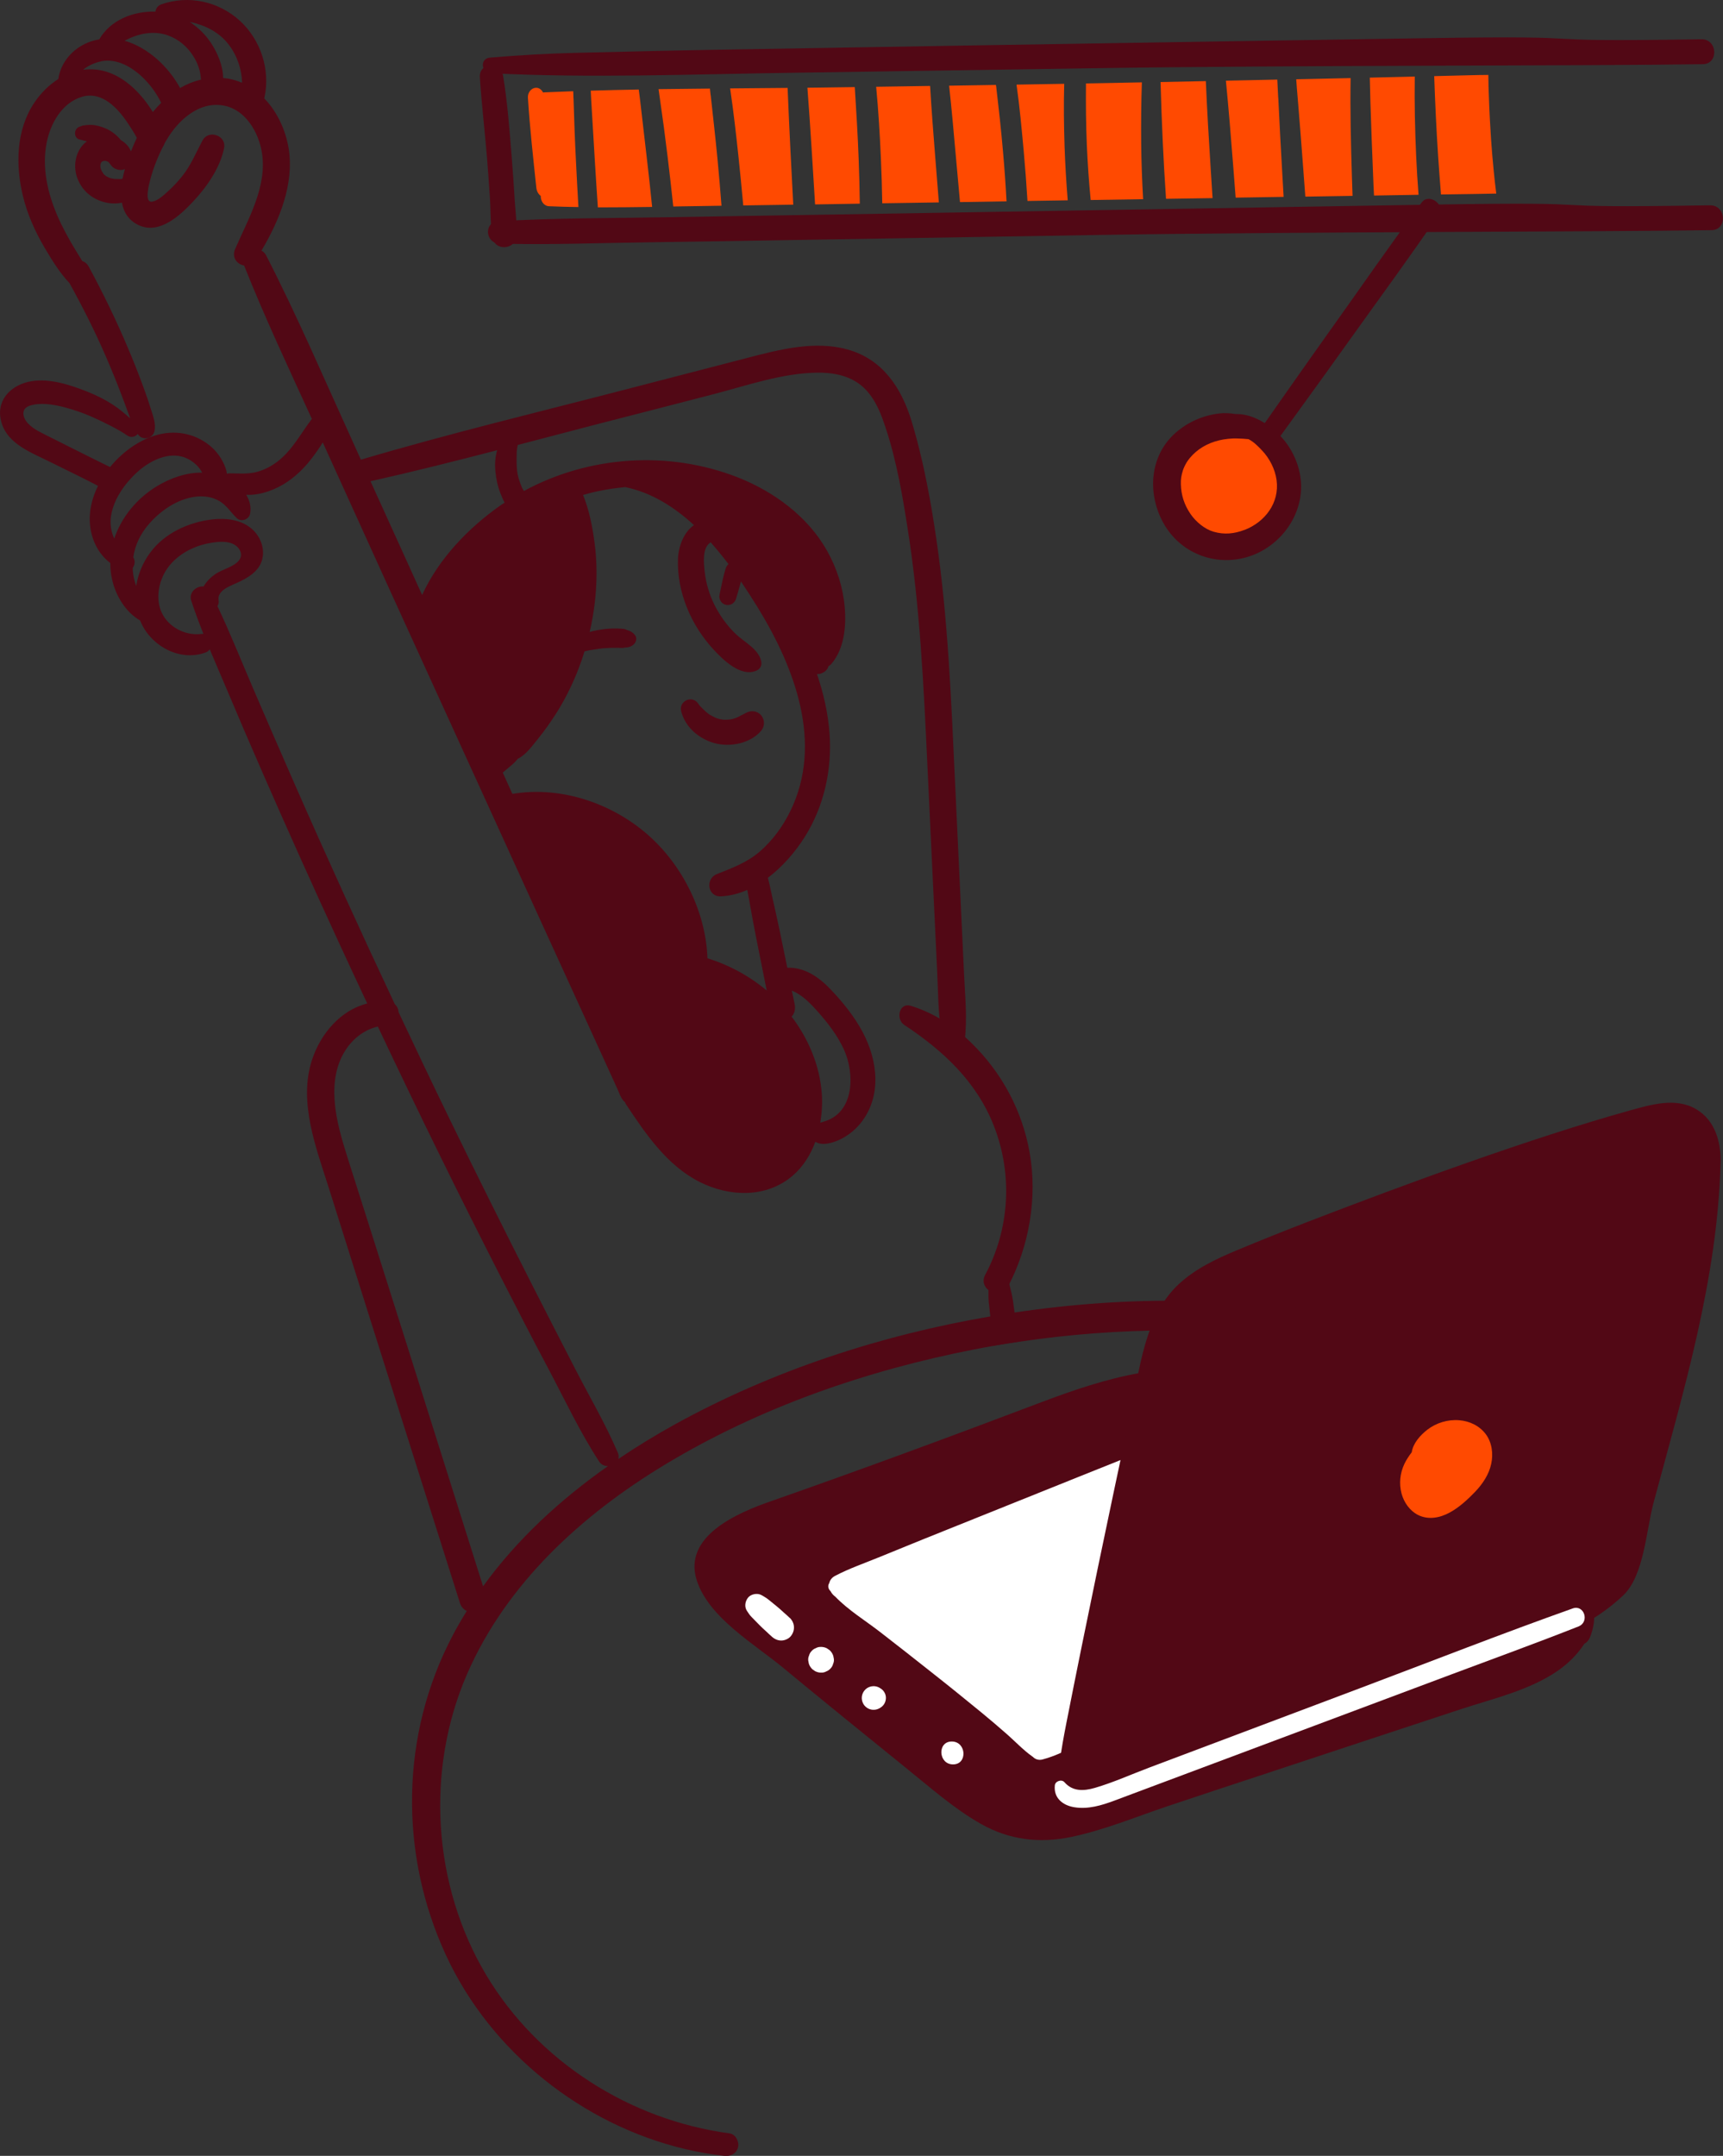 <?xml version="1.0" encoding="UTF-8"?>
<svg id="Layer_2" xmlns="http://www.w3.org/2000/svg" viewBox="0 0 273.96 342.65">
  <rect x="0" y="0" width="273.96" height="342.65" fill="#333333" stroke="none"/>
  <defs>
    <style>
      .cls-1 {
        fill: #fff;
      }

      .cls-2 {
        fill: #ff4a01;
      }

      .cls-3 {
        fill: #520815;
      }
    </style>
  </defs>
  <g id="Layer_1-2" data-name="Layer_1">
    <g>
      <path class="cls-3" d="M163.72,183.22c-1.18-6.7-4.42-12.74-9.3-17.49-2.73-2.66-5.93-4.73-9.58-5.86-1.89-.59-2.45,2.11-1.06,3.03,6.17,4.08,11.49,9,14.24,16.03,3.03,7.71,2.53,16.39-1.37,23.68-1.24,2.32,2.42,4.19,3.64,1.85,3.35-6.41,4.69-14.1,3.43-21.23Z"/>
      <path class="cls-3" d="M161.97,213.24c-1.33.19-2.68.41-4,.64-.15-.75-.19-1.54-.27-2.29s-.16-1.49-.23-2.25c-.01-.11-.25-2.32-.25-2.32-.07-.66-.05-1.32-.05-1.99v-.35c0-.85.54-1.59,1.39-1.75.77-.14,1.73.31,1.92,1.13.21.89.45,1.76.58,2.65.09.64.18,1.28.26,1.91.02.11.04.21.05.32l.32,2.32c.09.65.24,1.33.27,1.98Z"/>
      <path class="cls-3" d="M253.39,258.09c-.09.7-.29,1.42-.58,2.14-.2.49-.52.83-.9,1.03-1.05,1.62-2.47,3.06-4.1,4.2-4.54,3.19-10.39,4.5-15.58,6.21-10.39,3.43-20.77,6.84-31.16,10.29-5.15,1.7-10.31,3.39-15.45,5.12-5.04,1.7-10.12,3.81-15.34,4.89-5.01,1.03-9.78.47-14.27-2.06-4.33-2.44-8.15-5.86-12.02-8.97-4.15-3.34-15.28-12.38-19.36-15.78-4.54-3.79-11.92-8.01-13.84-13.97-2.26-7.04,6.51-10.75,11.7-12.56,14.47-5.06,28.77-10.35,43.1-15.77,10.11-3.83,20.99-7.13,31.8-4.26,4.99,1.32,16.66,9.29,21.13,11.83,4.92,2.8,9.75,5.72,14.62,8.6,4.69,2.77,9.57,5.36,14.1,8.4,1.38.92,2.68,2.03,3.72,3.31,1.75,2.1,2.82,4.62,2.44,7.36Z"/>
      <path class="cls-1" d="M234.6,248.4c-6.81,3.45-13.57,6.99-20.49,10.21-3.46,1.6-6.94,3.16-10.45,4.65-1.75.74-3.51,1.49-5.28,2.19-1.29.51-2.62.87-3.95,1.25-1.41.66-2.83,1.32-4.24,1.98-4.06,1.88-8.11,3.77-12.17,5.65-1.95.9-3.9,1.8-5.87,2.68-2.07.92-4.2,2.07-6.4,2.64-.63.16-1.17-.05-1.52-.42-.04-.03-.08-.05-.12-.08-1.42-1.01-2.67-2.34-3.97-3.49-1.32-1.17-2.68-2.31-4.03-3.43-2.66-2.18-5.34-4.35-8.05-6.48-2.7-2.13-5.4-4.27-8.13-6.37-2.32-1.8-5.05-3.46-7.12-5.61-.32-.23-.58-.53-.75-.87-.04-.04-.08-.08-.12-.13-.33-.42-.29-.84-.08-1.17.1-.44.38-.85.91-1.13,2.28-1.2,4.78-2.05,7.16-3.03,2.31-.95,4.63-1.89,6.95-2.83,8.27-3.32,16.54-6.63,24.81-9.96,4.18-1.67,8.35-3.35,12.53-5.02,4.16-1.67,8.3-3.55,12.54-5,.39-.13.81-.13,1.19-.02.49-.27,1.08-.35,1.65-.06,6.07,3.06,11.81,6.75,17.67,10.2,5.86,3.45,12.07,6.56,17.6,10.52.98.7.79,2.6-.27,3.13Z"/>
      <path class="cls-3" d="M273.57,184.8c-.45,18.38-5.92,36.44-10.65,54.03-1.15,4.26-1.5,11.57-4.8,14.71-1.63,1.55-3.44,2.89-5.36,4.04-.68.4-1.37.79-2.07,1.15-5.3,2.76-11.03,4.55-16.67,6.5-6.94,2.41-13.88,4.8-20.82,7.21-7.02,2.44-14.05,4.86-21.06,7.3-3.48,1.2-6.95,2.39-10.43,3.56-3.52,1.2-7.08,2.71-10.72,3.48-1.61.34-2.83-.75-2.67-2.39.1-1.06.24-2.12.36-3.2-.16-.32-.23-.71-.17-1.17.26-2.06.64-4.09,1.04-6.14,3.24-16.44,6.69-32.86,10.19-49.25,1.46-6.89,2.21-15.45,7.69-20.54,2.69-2.48,5.97-4.02,9.31-5.41,3.76-1.57,7.54-3.08,11.33-4.54,15.18-5.86,35.39-13.28,51.06-17.64,3.36-.93,7.31-2.13,10.56-.21,3.01,1.76,3.97,5.22,3.89,8.53Z"/>
      <path class="cls-1" d="M125.58,257.16c-.31-.31-.65-.6-.98-.89-.34-.31-.67-.62-1.03-.91-.34-.28-.69-.56-1.03-.84-.23-.19-.45-.37-.7-.54-.25-.17-.51-.31-.77-.46-.34-.19-.76-.22-1.13-.15-.36.07-.74.24-.98.53-.49.59-.64,1.49-.18,2.15.12.18.24.36.36.53.21.29.48.54.73.8.32.33.64.66.96.98.31.32.64.61.97.91.33.31.66.63,1.01.93.42.35.95.57,1.51.54.49-.03,1.08-.28,1.4-.67.74-.89.69-2.1-.13-2.92Z"/>
      <path class="cls-1" d="M132.49,263.17c-.11-.34-.3-.63-.56-.88-.15-.1-.3-.21-.45-.31-.33-.17-.68-.24-1.05-.22-.27,0-.52.08-.75.21-.25.09-.46.24-.64.45-.2.2-.33.44-.4.71-.11.25-.16.51-.13.79.03.17.06.34.1.51.11.34.3.63.56.88.15.1.3.21.45.31.33.17.68.24,1.05.22.27,0,.52-.08.75-.21.25-.09.46-.25.64-.45.2-.2.33-.44.4-.71.11-.25.16-.51.13-.79-.03-.17-.06-.34-.1-.51Z"/>
      <path class="cls-1" d="M140.58,268.91c-.17-.27-.41-.48-.69-.63-.04-.03-.09-.06-.13-.08-.3-.15-.62-.22-.96-.2-.33.02-.63.12-.91.29-.28.18-.5.43-.66.73-.15.3-.22.62-.2.96.02.33.12.63.29.91.18.28.43.5.73.66.3.15.62.22.96.2.33-.02.63-.12.91-.29.04-.03.08-.05.12-.08.54-.34.85-.97.82-1.61-.02-.31-.11-.6-.28-.86Z"/>
      <path class="cls-1" d="M151.33,276.79c-2.34,0-2.13,3.64.21,3.64s2.13-3.64-.21-3.64Z"/>
      <path class="cls-1" d="M250.07,255.64c-11.32,4.02-22.52,8.42-33.76,12.65-11.17,4.2-22.34,8.42-33.51,12.62-2.88,1.08-5.76,2.39-8.71,3.25-1.79.52-3.54.59-4.84-.9-.45-.52-1.47-.17-1.53.5-.21,1.99,1.23,3.18,3.11,3.48,2.18.35,4.3-.29,6.32-1.04l17.82-6.67c11.96-4.47,23.92-8.95,35.87-13.43,6.72-2.52,13.47-4.96,20.15-7.6,1.79-.71.91-3.51-.93-2.86Z"/>
      <path class="cls-2" d="M237.11,232.64c-.35,1.69-1.35,3.18-2.52,4.42-1.2,1.25-2.59,2.54-4.12,3.36-1.54.83-3.36,1.18-4.99.37-1.32-.66-2.25-2-2.63-3.4-.42-1.59-.25-3.24.45-4.72.32-.67.73-1.28,1.17-1.85.21-1.44,1.35-2.7,2.47-3.58,1.43-1.1,3.27-1.66,5.08-1.51,1.65.13,3.21.87,4.22,2.21.99,1.32,1.21,3.13.87,4.71Z"/>
      <g>
        <path class="cls-3" d="M113.57,118.1c2.46.71,5.7.07,7.42-1.91.62-.71.65-1.76.04-2.49-.63-.75-1.62-.84-2.46-.38-.09.05-.19.1-.28.16-.36.18-.66.31-.93.48-.14.06-.24.1-.34.14-.2.07-.41.14-.61.19-.03,0-.19.04-.27.05-.31.04-.52.05-.73.05-.12,0-.24,0-.36,0-.24-.03-.47-.07-.69-.12-.1-.02-.2-.05-.29-.08-.02,0-.07-.02-.11-.04-.05-.02-.1-.04-.11-.04-.12-.05-.23-.1-.35-.16-.18-.09-.36-.19-.53-.29-.09-.05-.17-.1-.26-.15-.37-.29-.69-.57-.99-.88-.14-.14-.28-.28-.42-.42-.14-.18-.22-.29-.29-.39-.98-1.42-3.15-.38-2.69,1.28.69,2.54,2.79,4.29,5.26,5.01Z"/>
        <path class="cls-3" d="M217.51,209.92c-4.69-1.27-9.57-1.86-14.4-2.35-4.79-.48-9.6-.76-14.42-.82-9.16-.14-18.31.5-27.37,1.86-.33.04-.65.09-.98.14-.96.15-1.92.31-2.89.48-17.44,2.99-34.62,8.6-50.13,17.15-3.06,1.69-6.07,3.53-9.01,5.51.09-.29.09-.63-.07-.99-1.95-4.56-4.5-8.9-6.77-13.3-2.24-4.37-4.5-8.73-6.72-13.11-4.45-8.75-8.83-17.54-13.13-26.36-2.79-5.73-5.52-11.47-8.24-17.24-.03-.49-.23-.96-.6-1.28-5.47-11.63-10.81-23.34-15.98-35.11-2.2-5.01-4.38-10.03-6.54-15.05-1.88-4.38-3.65-8.81-5.69-13.12.17-.23.25-.54.19-.92-.27-1.55,1.81-2.27,2.94-2.78,1.61-.74,3.36-1.71,3.93-3.51.59-1.88-.23-3.97-1.73-5.18-1.7-1.37-4-1.63-6.11-1.39-3.78.43-7.64,2.18-9.93,5.31-1.15,1.56-1.92,3.4-2.2,5.28-.29-.78-.49-1.61-.55-2.52,0-.12,0-.25,0-.37.34-.47.42-1.18.08-1.67.27-1.94,1.15-3.75,2.47-5.27,1.83-2.12,4.47-3.96,7.31-4.35,1.36-.19,2.73-.02,3.92.68,1.11.64,1.82,1.8,2.73,2.69.7.7,1.98.25,2.15-.7.2-1.1-.08-2.11-.63-2.99,2.3.13,4.81-.87,6.59-2.09,1.45-.99,2.74-2.27,3.81-3.67.61-.8,1.23-1.66,1.78-2.56,3.72,8.19,7.43,16.36,11.15,24.54,7.99,17.52,15.99,35.02,23.97,52.54,2.22,4.85,4.44,9.7,6.65,14.55l3.43,7.51c.56,1.21,1.11,2.43,1.66,3.64.28.6.49,1.31.92,1.82.08.09.17.16.25.23.05.13.12.26.2.39,3.13,4.71,6.53,9.73,11.74,12.34,4.73,2.37,10.62,2.55,14.78-1.05,1.65-1.43,2.82-3.31,3.57-5.36.48.29,1.11.39,1.67.32,2.11-.26,4.21-1.64,5.53-3.28,3.41-4.26,2.74-9.95.31-14.5-1.34-2.51-3.21-4.81-5.18-6.86-1.82-1.9-4.1-3.44-6.79-3.34-.39-1.88-.78-3.77-1.16-5.65-.39-1.87-.81-3.74-1.23-5.59-.22-.99-.42-2.03-.7-3.05,2.39-1.8,4.42-4.2,5.88-6.52,3.05-4.85,4.34-10.69,3.93-16.39-.23-3.25-.96-6.41-2-9.48.23.01.46,0,.66-.09.45-.16.87-.46,1.08-.91.03-.09.06-.17.09-.26.15-.07.29-.17.41-.3,2.1-2.38,2.44-6.04,2.17-9.08-.27-3.16-1.26-6.2-2.81-8.96-3.07-5.46-8.49-9.43-14.25-11.68-10.99-4.29-23.64-3.42-33.95,2.19-.05-.09-.1-.17-.15-.26-.06-.11-.12-.22-.18-.33-.01-.03-.02-.07-.04-.11-.18-.44-.35-.89-.48-1.36-.06-.21-.11-.43-.16-.68-.03-.19-.05-.33-.07-.47-.11-.92-.09-1.86-.07-2.8,0-.27,0-.21.04-.52.03-.23.06-.45.11-.67.01-.04.02-.08.03-.12,4.09-1.07,8.18-2.14,12.27-3.21,2.83-.73,5.65-1.46,8.48-2.18,1.68-.44,3.36-.87,5.04-1.3,1.76-.46,3.54-.92,5.3-1.37,5.36-1.39,10.9-3.35,16.48-3.43,2.23-.04,4.54.34,6.42,1.58,2.01,1.33,3.2,3.55,4,5.75.63,1.72,1.17,3.51,1.64,5.3.38,1.49.72,3.01,1.03,4.52.51,2.51.92,5.03,1.31,7.52,1.97,12.42,2.56,25,3.15,37.55.35,7.32.7,14.64,1.04,21.97.18,3.66.35,7.33.52,10.98.19,3.73.13,7.52.93,11.16.39,1.72,3.24,1.53,3.45-.19.43-3.48.06-6.98-.1-10.47-.15-3.33-.31-6.65-.47-9.98l-.96-20.47c-.61-12.99-1.1-26.01-3-38.9-.43-2.93-.91-5.87-1.5-8.79-.3-1.51-.62-3.03-.99-4.52-.42-1.78-.9-3.56-1.43-5.31-1.61-5.29-4.6-9.83-10.17-11.38-5.21-1.46-10.84,0-15.9,1.32-4.64,1.2-9.28,2.41-13.92,3.61-1.5.39-3.02.78-4.52,1.17-.37.1-.74.19-1.11.29-13.99,3.63-28.07,7.01-41.94,11.12-.45-1-.9-2-1.36-3.01-4.49-9.86-8.77-19.85-13.72-29.49-.18-.35-.44-.58-.73-.72,2.87-4.84,5.24-10.64,4.32-16.27-.48-2.9-1.81-5.81-3.88-7.94.02-.06.04-.12.05-.18.93-4.39-.6-9.1-3.91-12.14C34.75.21,29.98-.83,25.65.69c-.52.18-.87.64-.94,1.16-3.52-.11-7.17,1.35-8.93,4.41-.59.1-1.18.25-1.77.49-2.5,1.01-4.36,3.19-4.74,5.81-1.5.95-2.82,2.27-3.83,3.79-2.89,4.3-2.98,9.9-1.8,14.78.7,2.93,1.95,5.7,3.48,8.29,1.13,1.91,2.37,3.93,3.92,5.57,2.13,3.83,4.1,7.76,5.84,11.78.91,2.1,1.77,4.23,2.58,6.37.38,1,.75,2,1.12,3.01.04.12.08.23.12.35-.82-.75-1.67-1.46-2.61-2.08-1.32-.88-2.73-1.58-4.2-2.17-2.72-1.07-5.89-2.13-8.84-1.67-3.02.47-5.57,2.73-4.95,6.01.69,3.66,4.31,5.1,7.3,6.55,1.85.9,3.71,1.82,5.56,2.74.87.42,1.73.89,2.62,1.34-1,2.01-1.5,4.22-1.25,6.36.27,2.4,1.39,4.53,3.21,5.91,0,.83.07,1.67.26,2.51.55,2.58,2.12,5.26,4.47,6.61.08.2.17.39.26.58,1.79,3.67,6.19,5.95,10.14,4.52.3-.1.52-.28.68-.51.86,2.05,1.74,4.09,2.61,6.13,1.9,4.52,3.84,9.03,5.81,13.53,3.93,8.99,7.96,17.95,12.07,26.86,1.5,3.27,3.03,6.52,4.55,9.77-4.19,1.04-7.4,4.75-8.78,8.96-2.2,6.71.67,14.03,2.69,20.42,4.41,14.01,8.83,28.02,13.27,42.03l7.56,23.87c.21.65.61,1.06,1.09,1.27-.78,1.26-1.54,2.55-2.23,3.87-8.34,15.82-8.56,34.72-1.05,50.91,7.12,15.32,21.69,26.92,38.11,30.77,2,.47,4.04.82,6.08,1.05.99.12,1.95-.31,2.22-1.36.22-.89-.38-2.08-1.37-2.21-15.81-2.13-30.43-11.39-38.66-25.15-8.54-14.28-9.69-32.58-3.06-47.84,6.26-14.4,18.27-25.34,31.52-33.33,15.01-9.06,32.01-14.94,49.17-18.29,1.01-.2,2.02-.38,3.05-.56,1.32-.23,2.67-.45,4-.64,15.79-2.36,31.92-2.4,47.73-.22,2.29.32,4.56.65,6.86.9,2.55.27,3.59-3.29.95-4ZM126.35,159.59c-.15-.72-.3-1.44-.45-2.15,1.56.64,2.82,1.89,3.95,3.15,1.68,1.87,3.31,3.95,4.35,6.25,1.72,3.82,1.69,10.03-3.23,11.43-.17.05-.36.11-.55.17.27-1.56.36-3.16.24-4.69-.33-4.42-2.12-8.66-4.79-12.17.48-.51.63-1.26.48-1.99ZM81.9,121.09c.09-.1.18-.2.27-.3.05-.05.09-.12.13-.18,1.3-.59,2.36-2.11,3.23-3.17,1-1.23,1.93-2.55,2.8-3.89,1.73-2.7,3.11-5.6,4.16-8.64.16-.45.3-.92.44-1.38.17-.04.34-.08.52-.12.28-.06.4-.09.78-.14.69-.11,1.37-.22,2.07-.26.67-.05,1.35-.06,2.02-.05.17.01.34.02.5.02.18.02.36,0,.53-.06.07,0,.11,0,.18-.01.17-.01.33-.03.49-.08.23-.06.43-.16.62-.3.46-.35.72-1.04.34-1.56-.37-.49-.76-.68-1.32-.85-.25-.13-.43-.18-.62-.18-.22-.03-.46-.03-.68-.04-.75-.04-1.49,0-2.24.08-.78.11-1.59.23-2.36.47.71-3.06,1.09-6.22,1.09-9.37,0-1.64-.1-3.28-.32-4.89-.34-2.53-.85-5.13-1.82-7.52.84-.25,1.69-.47,2.56-.64,1.34-.28,2.74-.48,4.16-.61,4.11.85,7.74,3.11,10.91,6.04-1.62,1.12-2.46,3.36-2.54,5.38-.1,2.62.45,5.33,1.43,7.75,1,2.47,2.42,4.68,4.21,6.63,1.54,1.67,4.37,4.45,6.83,3.37.63-.28.9-.82.76-1.5-.41-1.95-2.73-3.05-4.07-4.35-1.39-1.34-2.53-2.94-3.39-4.67-.79-1.6-1.32-3.4-1.52-5.17-.15-1.37-.44-3.89.95-4.7.99,1.11,1.93,2.27,2.83,3.45-.14.13-.26.28-.36.48-.08.16-.13.36-.18.54-.13.43-.25.87-.34,1.3-.19.86-.37,1.71-.55,2.57-.15.69.34,1.49,1.06,1.6.77.13,1.39-.32,1.6-1.06.24-.83.49-1.67.72-2.52.02-.05.02-.09.04-.14.95,1.41,1.85,2.82,2.7,4.19,5.83,9.52,10.43,21.53,5.14,32.31-1.18,2.41-2.77,4.6-4.78,6.36-2.06,1.8-4.42,2.66-6.91,3.65-1.85.75-1.47,3.63.66,3.53,1.45-.06,2.86-.44,4.19-1.02.12.68.26,1.35.37,2.01.34,1.89.68,3.79,1.06,5.68.55,2.77,1.1,5.53,1.66,8.3-2.76-2.31-5.96-4.06-9.42-5.12-.27-7.73-4.31-15.48-10.27-20.3-5.73-4.64-13.47-7.06-20.75-5.83-.51-1.13-1.02-2.26-1.53-3.39.37-.31.74-.62,1.1-.93.29-.24.59-.48.85-.76ZM79.05,71.56c-.34,1.12-.39,2.31-.27,3.47.11,1.13.36,2.27.77,3.32.18.45.4,1.01.68,1.54-.2.14-.42.27-.62.41-5.09,3.56-9.88,8.52-12.49,14.27-2.74-6.03-5.46-12.06-8.21-18.08,6.74-1.51,13.45-3.2,20.13-4.93ZM31.27,3.76c1.53.44,2.99,1.19,4.18,2.31,1.87,1.78,2.97,4.45,3.04,7.09-.71-.3-1.45-.54-2.25-.67-.26-.04-.51-.07-.77-.09.02-1.9-.91-4.02-1.85-5.46-.89-1.38-2.07-2.56-3.46-3.45.37.07.75.16,1.12.26ZM26.73,5.64c1.63.58,3.02,1.74,3.95,3.2.47.71.81,1.47,1.04,2.29.14.5.18,1.01.24,1.52-1.17.28-2.28.73-3.33,1.34-1.79-3.32-5.09-6.46-8.82-7.51,2.13-1.15,4.58-1.68,6.91-.85ZM16.07,9.74c2.63-.53,5.18,1.07,6.94,2.88,1.02,1.05,1.95,2.34,2.62,3.72-.47.47-.91.96-1.33,1.47-1.7-2.78-4.13-5.25-6.96-6.27-1.4-.51-2.8-.63-4.14-.45.83-.67,1.85-1.13,2.88-1.34ZM17.5,74.23c-.43-.21-.87-.42-1.29-.63-1.4-.69-2.81-1.39-4.2-2.09-1.4-.7-2.81-1.4-4.2-2.11-1.14-.58-2.41-1.12-3.32-2.06-.53-.55-1-1.42-.65-2.18.1-.22.32-.42.65-.58.23-.12.67-.23,1-.29,2.23-.34,4.7.36,6.8,1.06,1.35.44,2.66,1.03,3.94,1.65,1.35.67,2.74,1.33,3.97,2.2.62.44,1.33.23,1.7-.23.08.1.16.22.26.32.81.75,2.18.29,2.41-.79.24-1.19-.22-2.32-.57-3.46-.36-1.17-.76-2.32-1.18-3.47-.79-2.15-1.63-4.29-2.53-6.39-1.85-4.37-3.93-8.65-6.19-12.82-.27-.48-.63-.75-1.02-.87-.36-.6-.72-1.17-1.08-1.76-1.06-1.74-2.05-3.55-2.87-5.43-1.56-3.62-2.48-7.64-1.72-11.56.59-3.09,2.43-6.41,5.64-7.36,3.19-.93,5.71,1.84,7.3,4.24.46.69.98,1.47,1.41,2.29-.3.62-.62,1.36-.94,2.16-.05-.14-.12-.28-.18-.4-.19-.36-.47-.68-.77-.94-.2-.17-.41-.32-.64-.45-.19-.25-.43-.49-.65-.7-.51-.47-1.1-.88-1.75-1.15-.71-.3-1.46-.54-2.24-.58-.29-.01-.58,0-.88.03-.13.02-.26.04-.4.06-.16,0-.3.05-.44.13-.12.04-.22.07-.23.07-.97.34-.96,1.88.12,2.06.1.02.19.04.29.06.08.03.16.06.25.08.13.03.26.06.39.09.04.02.08.03.12.04-.24.17-.47.38-.67.61-1.24,1.44-1.5,3.54-.82,5.29.74,1.91,2.25,3.22,4.23,3.75.92.26,1.9.28,2.84.1.28,1.55,1.09,2.86,2.74,3.6,3.26,1.45,6.5-1.58,8.56-3.77,2.16-2.29,4.3-5.35,4.94-8.49.42-2.04-2.48-3.05-3.45-1.2-1.04,1.95-1.83,3.94-3.25,5.69-.65.81-1.37,1.59-2.15,2.29-.67.61-1.63,1.54-2.56,1.71-.74.13-.81-.71-.72-1.52.03-.4.11-.78.16-1.04.03-.12.05-.25.09-.37.44-1.91,1.19-3.84,2.05-5.59.15-.24.28-.5.39-.76.06-.14.14-.27.22-.4.93-1.61,2.22-3.19,3.79-4.27,1.59-1.12,3.48-1.71,5.52-1.29,3.34.69,5.38,4.2,5.91,7.35.92,5.46-2.16,10.6-4.24,15.42-.59,1.37.33,2.45,1.42,2.61,3.29,8.27,7.08,16.31,10.78,24.39-1.76,2.29-3.08,4.93-5.42,6.74-1.07.82-2.27,1.45-3.6,1.75-1.32.3-2.76.17-4.07.16-.15-.01-.29.03-.41.08-.06-.38-.15-.73-.26-1.03-.5-1.35-1.39-2.59-2.52-3.5-2.48-1.98-5.61-2.49-8.63-1.57-2.66.81-5.25,2.66-7.18,5.03ZM15.96,26.38v-.14c0-.09.04-.18.06-.27.04-.08.08-.16.13-.24.18-.1.25-.13.32-.15.12-.01.23,0,.34-.01.26.08.36.13.45.19.07.09.11.14.13.15.06.08.11.15.16.22.22.29.44.54.78.69.42.19.93.28,1.38.11.05-.02.1-.04.15-.07-.14.5-.27,1-.36,1.5-.12.09-.17.1-.23.1-.21.01-.42-.01-.63-.01-.1,0-.21,0-.32,0-.05,0-.15,0-.19-.02-.11-.01-.22-.03-.33-.06-.13-.02-.26-.07-.39-.1-.19-.08-.38-.18-.56-.29-.09-.07-.19-.14-.28-.22-.03-.03-.06-.07-.09-.1-.1-.16-.21-.31-.31-.48-.06-.17-.07-.2-.08-.21-.02-.05-.03-.1-.05-.14-.01,0-.04-.08-.06-.18-.01-.13-.02-.2-.02-.27ZM18.17,85.61c-.51-1.08-.7-2.32-.53-3.51.17-1.18.6-2.32,1.2-3.39.53-.94,1.19-1.83,1.94-2.63.41-.46.86-.89,1.32-1.29,1.9-1.63,4.73-3.01,7.26-2.08,1.09.41,2.09,1.2,2.68,2.22.03.06.06.12.09.19-2.52-.04-5.06.88-7.17,2.15-3.12,1.88-5.65,4.89-6.79,8.33ZM32.38,93.22c-1.09-.15-2.41.93-1.98,2.22.58,1.79,1.25,3.55,1.94,5.3-.08,0-.16,0-.24.01-2.39.32-4.9-.83-6.14-2.91-1.35-2.26-.83-5.37.62-7.46,1.55-2.25,4.22-3.64,6.86-4.08,1.27-.22,2.96-.4,4.06.42.77.57,1.14,1.56.48,2.37-.86,1.05-2.63,1.39-3.74,2.15-.74.52-1.41,1.18-1.86,1.96ZM76.81,252.13c-4.04-12.78-8.07-25.56-12.1-38.34-2.06-6.53-4.14-13.06-6.2-19.58-1.06-3.33-2.12-6.66-3.18-10-.94-3.01-1.89-6.05-2.12-9.22-.22-2.94.2-5.9,1.92-8.37,1.2-1.72,2.95-3.01,4.95-3.46,6.31,13.36,12.81,26.63,19.53,39.77,2.49,4.87,4.99,9.74,7.56,14.57,2.62,4.94,5.04,10.12,8.1,14.8.34.52.87.72,1.41.71-7.58,5.32-14.47,11.65-19.87,19.11Z"/>
      </g>
    </g>
    <g>
      <path class="cls-3" d="M270.53,6.24c-31.84.51-12.2-.67-44.04-.17-31.68.51-63.35.99-95.03,1.54-8.93.16-17.87.28-26.8.48-4.38.1-8.77.2-13.15.31-4.56.11-9.07.38-13.61.76-1.62.13-1.42,2.4.14,2.48,15.9.8,31.89.16,47.8-.07,15.92-.23,31.84-.47,47.76-.72,31.68-.5,79.3-.36,97.16-.65,2.56-.04,2.33-4-.23-3.96Z"/>
      <path class="cls-3" d="M81.82,31.47c-.13-2.18-.29-4.37-.46-6.55-.34-4.27-.67-8.6-1.36-12.84-.38-2.3-3.85-2.22-3.7.21.28,4.29.79,8.57,1.14,12.85.17,2.11.32,4.21.46,6.32.14,2.14.02,4.48.51,6.57.43,1.8,3.35,1.61,3.6-.2.28-2.05-.07-4.3-.2-6.37Z"/>
      <path class="cls-3" d="M226.07,32.15c-4.9,6.55-9.54,13.31-14.3,19.97-2.36,3.3-4.69,6.62-7.03,9.94-1.14,1.63-2.29,3.26-3.43,4.89-1.19,1.69-2.62,3.46-3.35,5.4-.36.97.69,2.42,1.73,1.57,1.6-1.32,2.8-3.12,4.01-4.78l3.5-4.83c2.42-3.34,4.84-6.69,7.24-10.06,4.8-6.72,9.71-13.38,14.35-20.2,1.05-1.54-1.6-3.4-2.72-1.89Z"/>
      <path class="cls-3" d="M271.93,32.63c-31.85.53-12.21-.64-44.06-.11-31.68.52-63.37,1.05-95.05,1.57-8.94.15-17.87.28-26.81.44-8.92.16-17.89.1-26.8.64-2.32.14-2.06,3.49.21,3.55,7.95.22,15.94-.11,23.89-.21,7.96-.1,15.92-.25,23.88-.38,15.92-.26,31.85-.53,47.77-.79,31.68-.52,79.32-.47,97.19-.76,2.54-.04,2.31-3.98-.23-3.94Z"/>
      <g>
        <path class="cls-2" d="M91.18,15.6c0-.37-.02-.73-.04-1.1-1.54.05-3.07.11-4.6.18-.07,0-.13.02-.19.03-.24-.47-.65-.79-1.18-.76-.7.05-1.29.77-1.23,1.59.3,4.79.84,9.56,1.34,14.32.06.53.32,1.01.7,1.28-.02.77.44,1.6,1.33,1.64,1.55.07,3.11.11,4.66.13-.14-2.36-.26-4.72-.38-7.09-.18-3.41-.3-6.82-.4-10.24Z"/>
        <path class="cls-2" d="M101.78,15.95c-.06-.57-.14-1.14-.22-1.72-2.55.05-5.08.1-7.63.18.02.49.05.97.07,1.45.19,3.33.4,6.66.6,10,.14,2.37.3,4.73.46,7.1,2.88,0,5.75-.03,8.63-.07-.25-2.49-.52-4.97-.81-7.45-.36-3.17-.74-6.33-1.1-9.49Z"/>
        <path class="cls-2" d="M112.99,15.12c-.03-.35-.07-.7-.11-1.04-2.72.02-5.45.05-8.17.09.06.45.13.9.19,1.34.46,3.15.88,6.31,1.26,9.47.32,2.61.61,5.23.89,7.84,2.55-.05,5.11-.08,7.67-.12-.19-2.52-.41-5.04-.65-7.56-.32-3.35-.71-6.69-1.07-10.03Z"/>
        <path class="cls-2" d="M125.22,13.97c-3.04.03-6.08.06-9.13.08.02.14.04.27.06.41.5,3.41.88,6.83,1.25,10.25.28,2.65.54,5.29.78,7.94,2.65-.04,5.3-.08,7.95-.12-.15-2.89-.3-5.79-.45-8.68-.17-3.3-.31-6.59-.45-9.89Z"/>
        <path class="cls-2" d="M135.91,13.84c-1.94.03-3.9.06-5.84.08-.56,0-1.13.02-1.69.02.24,3.22.47,6.46.67,9.7.18,2.95.37,5.9.55,8.85,2.37-.04,4.74-.08,7.11-.12-.03-2.36-.09-4.7-.18-7.05-.14-3.83-.38-7.66-.62-11.48Z"/>
        <path class="cls-2" d="M147.89,13.66c-2.86.05-5.72.09-8.58.13.36,3.75.58,7.52.75,11.29.11,2.4.18,4.81.22,7.23,3-.05,5.99-.09,9-.14l-.57-7.13c-.3-3.79-.6-7.59-.82-11.38Z"/>
        <path class="cls-2" d="M158.38,13.69l-.02-.19c-2.48.05-4.97.08-7.45.12.41,3.73.74,7.47,1.07,11.2l.66,7.3c2.47-.05,4.93-.08,7.4-.12-.14-2.6-.32-5.2-.55-7.79-.3-3.52-.69-7.01-1.1-10.52Z"/>
        <path class="cls-2" d="M169.21,13.32c-2.53.05-5.05.08-7.58.13.5,3.52.82,7.07,1.14,10.54.24,2.64.44,5.3.6,7.95.62,0,1.24-.02,1.86-.03l4.54-.07c-.23-2.84-.4-5.66-.5-8.51-.11-3.32-.15-6.66-.06-10.02Z"/>
        <path class="cls-2" d="M181.55,13.09c-2.96.06-5.92.11-8.88.17-.03,3.28,0,6.55.14,9.84.13,2.9.33,5.8.61,8.69l8.34-.13c-.17-2.96-.28-5.93-.31-8.9-.03-3.23,0-6.45.11-9.67Z"/>
        <path class="cls-2" d="M191.73,12.89c-2.4.06-4.79.1-7.2.15.09,3.17.2,6.33.35,9.49.14,3.02.31,6.05.52,9.07l7.4-.11c-.1-1.51-.19-3.01-.29-4.52-.3-4.69-.58-9.38-.78-14.08Z"/>
        <path class="cls-2" d="M203.24,15.59c-.05-.98-.1-1.95-.15-2.94-2.72.06-5.45.12-8.17.17.44,4.55.82,9.11,1.17,13.67.12,1.65.25,3.29.38,4.92l7.63-.12c-.07-1.28-.14-2.56-.22-3.84-.23-3.96-.44-7.91-.63-11.87Z"/>
        <path class="cls-2" d="M214.74,12.41c-2.39.06-4.78.1-7.17.16-.49,0-.98.02-1.47.03.06.93.14,1.86.22,2.79.33,3.95.64,7.9.93,11.86.1,1.33.2,2.67.3,4l7.51-.12c-.04-.98-.07-1.96-.1-2.95-.16-5.22-.3-10.51-.21-15.77Z"/>
        <path class="cls-2" d="M224.95,12.17c-2.39.06-4.77.12-7.15.17.03,1.33.06,2.65.1,3.98.12,3.88.27,7.76.43,11.64.04,1.04.08,2.08.14,3.12l7.08-.12c-.16-2.07-.29-4.14-.38-6.21-.19-4.2-.28-8.39-.22-12.57Z"/>
        <path class="cls-2" d="M237.49,27.01c-.16-1.63-.3-3.26-.41-4.9-.14-2.12-.26-4.23-.33-6.36-.06-1.28-.09-2.56-.1-3.84-1.01,0-2.01.03-3.01.05-1.86.05-3.74.09-5.6.14.15,4.22.34,8.43.62,12.64.14,2.05.29,4.11.46,6.17l5.44-.08,3.35-.06c-.16-1.25-.3-2.5-.42-3.76Z"/>
      </g>
      <path class="cls-2" d="M202.77,81.96c-1.15,1.88-2.84,3.23-4.88,4.05-3.89,1.56-8.63.21-10.68-3.55-.59-1.07-.95-2.23-1.09-3.4-.2-.11-.38-.27-.5-.45-.03-.03-.12-.18-.16-.25-.09-.11-.19-.21-.27-.33-.32-.5-.4-1.01-.36-1.57.05-.68.13-1.32.36-1.96.42-1.22,1.1-2.35,1.99-3.3,1.75-1.85,4.19-3.12,6.76-3.25,4.48-.22,8.72,3.21,9.69,7.56.49,2.17.31,4.51-.87,6.45Z"/>
      <path class="cls-3" d="M204.12,69.9c-1.75-2.13-4.8-4.2-7.67-4.09-.88-.15-1.77-.2-2.63-.09-2.58.32-4.93,1.35-6.89,3.06-4.07,3.57-4.52,9.4-2.12,14.03,2.45,4.73,7.68,7.1,12.84,5.9,5.07-1.18,9.01-5.75,9.23-10.96.11-2.81-.98-5.69-2.75-7.85ZM197.9,84.21c-1.66.64-3.25.79-4.94.3-1.38-.4-2.79-1.54-3.66-2.81-1-1.46-1.5-3-1.54-4.74-.02-.78.06-1.39.34-2.25.02-.04.08-.21.08-.22.09-.23.2-.45.31-.66.1-.2.22-.39.34-.57.02-.01.3-.39.34-.45,1.19-1.43,2.78-2.37,4.7-2.83.74-.18,1.93-.33,2.84-.29.58.02,1.2.04,1.81.11.87.46,1.49,1.1,2.16,1.81,1.2,1.27,2.06,2.96,2.3,4.7.49,3.64-1.88,6.67-5.08,7.91Z"/>
    </g>
  </g>
</svg>